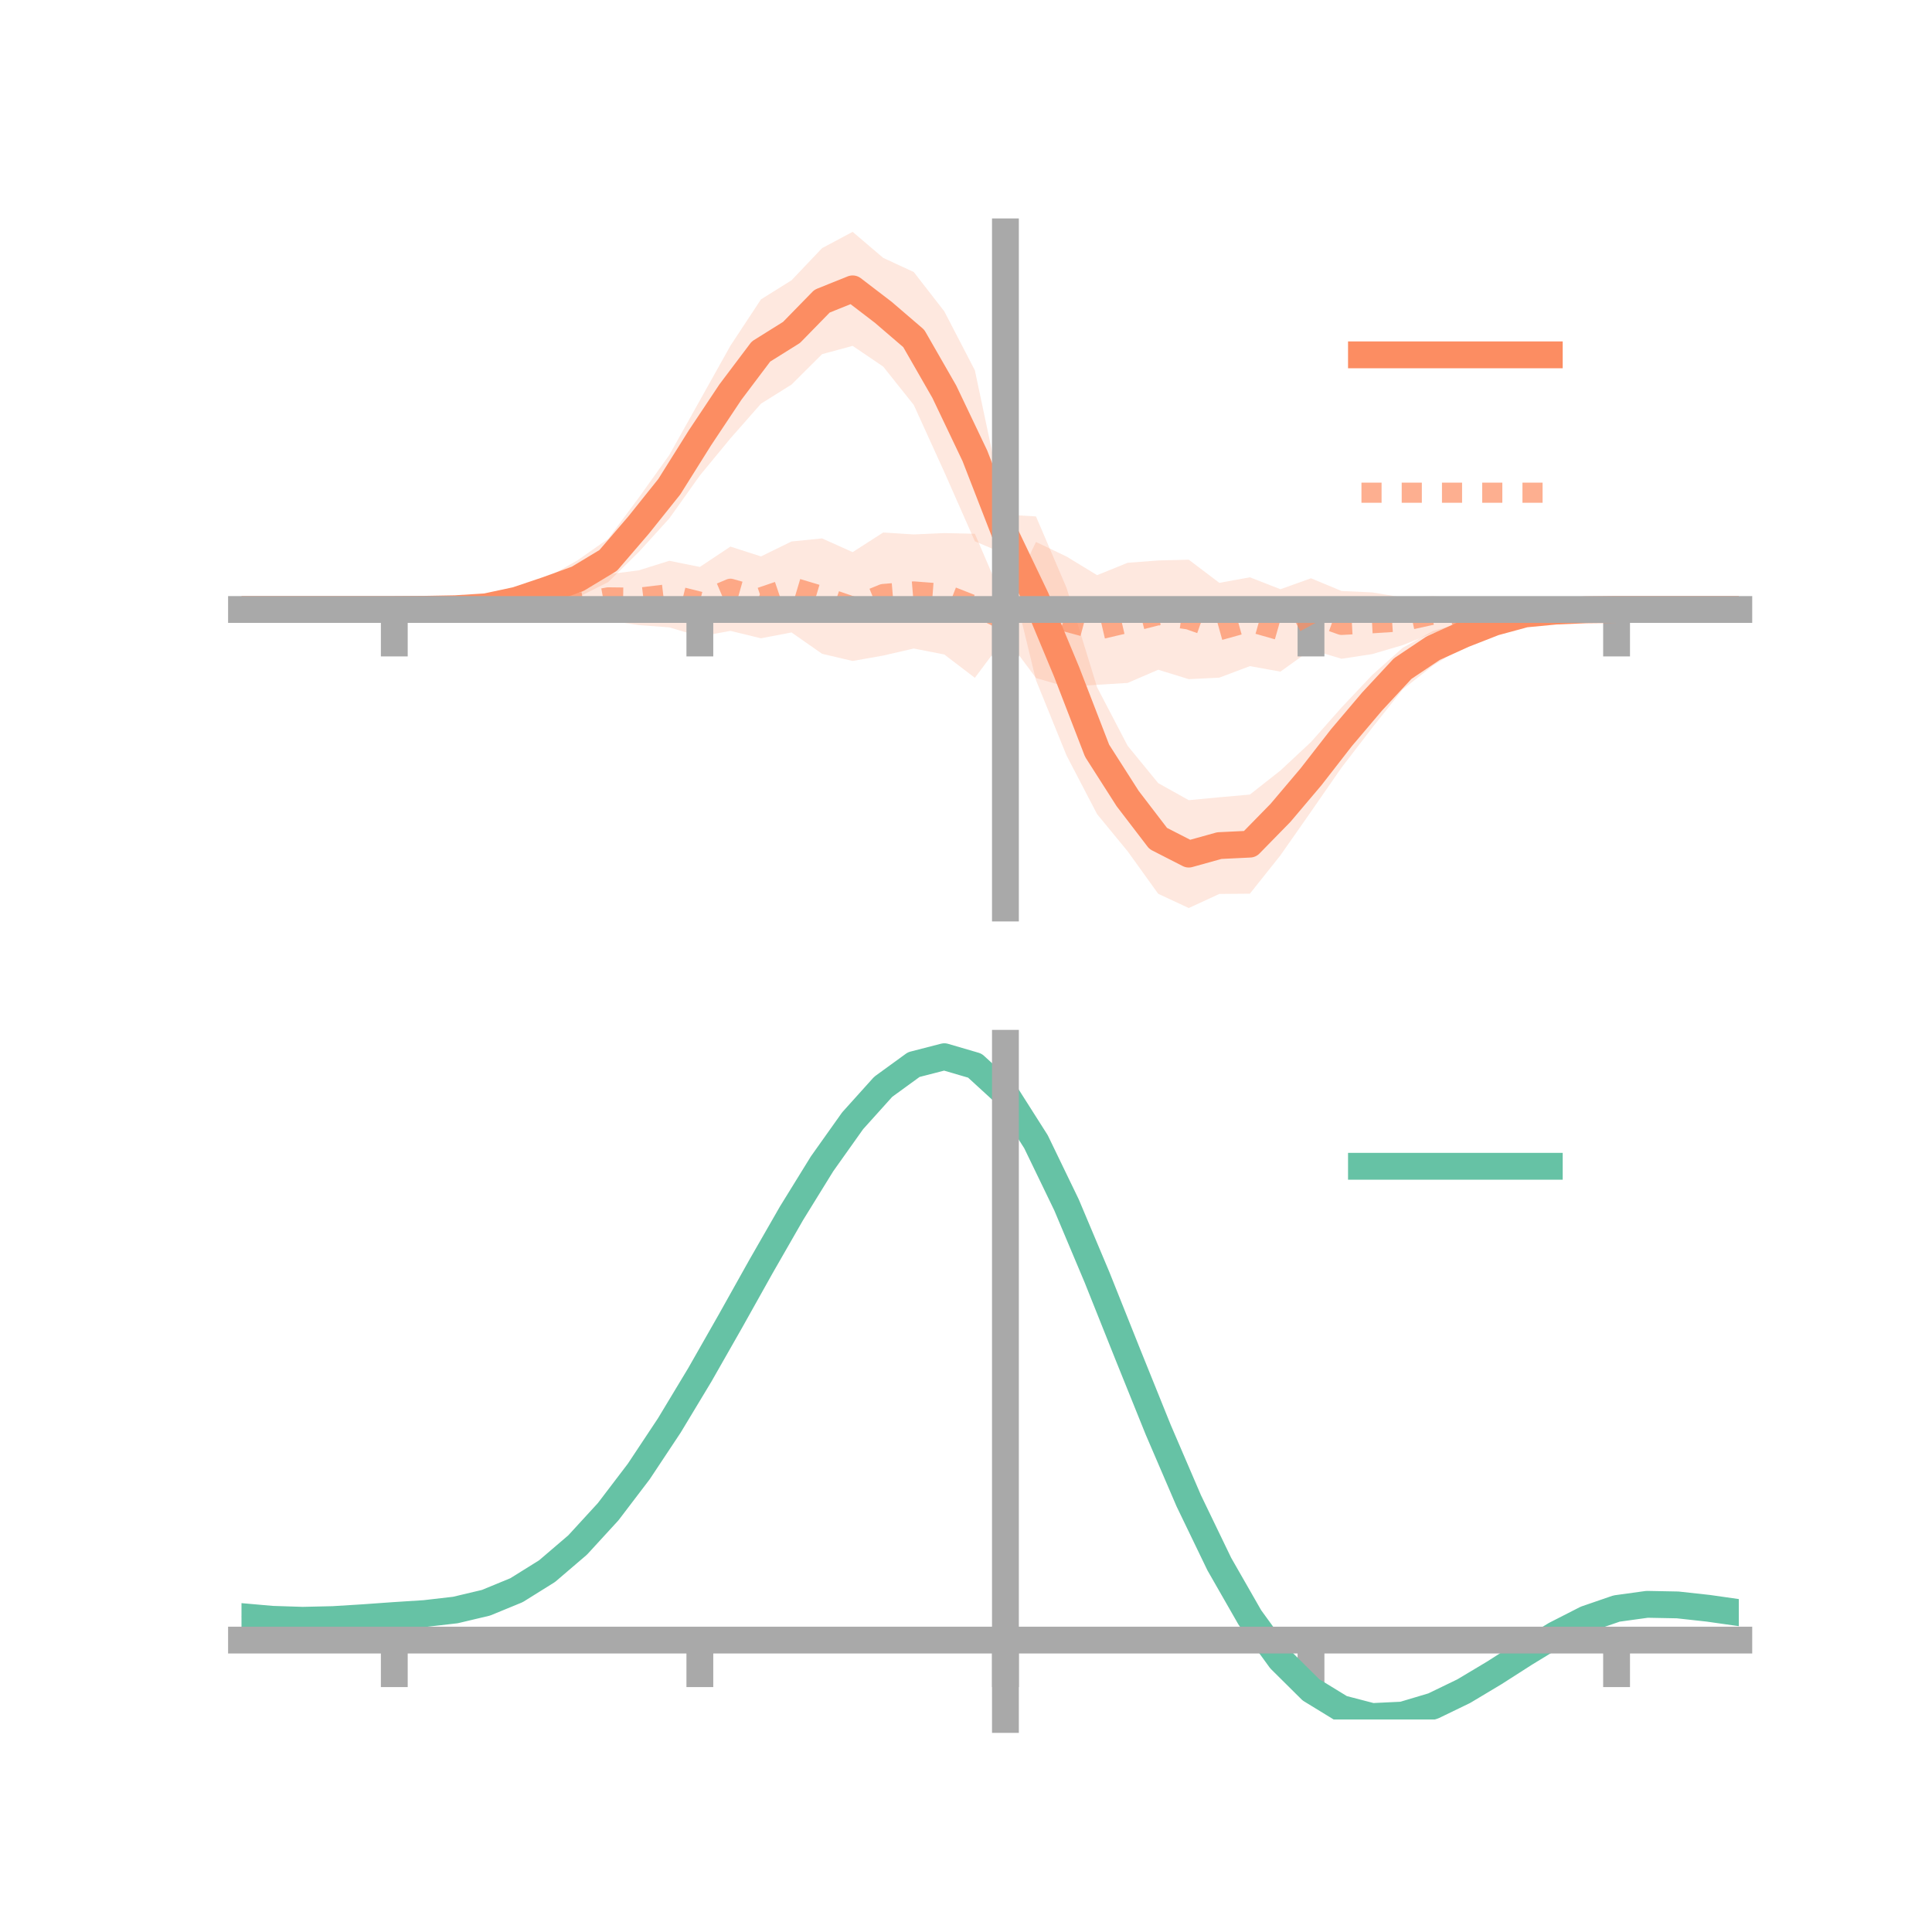 <?xml version="1.0" encoding="utf-8" standalone="no"?>
<!DOCTYPE svg PUBLIC "-//W3C//DTD SVG 1.1//EN"
  "http://www.w3.org/Graphics/SVG/1.1/DTD/svg11.dtd">
<!-- Created with matplotlib (https://matplotlib.org/) -->
<svg height="144pt" version="1.1" viewBox="0 0 144 144" width="144pt" xmlns="http://www.w3.org/2000/svg" xmlns:xlink="http://www.w3.org/1999/xlink">
 <defs>
  <style type="text/css">*{stroke-linecap:butt;stroke-linejoin:round;}</style>
 </defs>
 <g id="figure_1">
  <g id="patch_1">
   <path d="M 0 144 
L 144 144 
L 144 0 
L 0 0 
z
" style="fill:none;"/>
  </g>
  <g id="axes_1">
   <g id="patch_2">
    <path d="M 18 67.68 
L 129.6 67.68 
L 129.6 17.28 
L 18 17.28 
z
" style="fill:none;"/>
   </g>
   <g id="PolyCollection_1">
    <path clip-path="url(#pb025365dd6)" d="M 18 45.427 
L 18 45.427 
L 20.278 45.427 
L 22.555 45.427 
L 24.833 45.427 
L 27.11 45.427 
L 29.388 45.427 
L 31.665 45.33 
L 33.943 45.156 
L 36.22 44.703 
L 38.498 44.037 
L 40.776 43.053 
L 43.053 41.758 
L 45.331 40.159 
L 47.608 37.096 
L 49.886 33.912 
L 52.163 29.845 
L 54.441 25.77 
L 56.718 22.313 
L 58.996 20.891 
L 61.273 18.495 
L 63.551 17.28 
L 65.829 19.221 
L 68.106 20.275 
L 70.384 23.208 
L 72.661 27.6 
L 74.939 38.358 
L 77.216 38.49 
L 79.494 43.816 
L 81.771 51.226 
L 84.049 55.588 
L 86.327 58.37 
L 88.604 59.64 
L 90.882 59.424 
L 93.159 59.222 
L 95.437 57.43 
L 97.714 55.305 
L 99.992 52.731 
L 102.269 50.319 
L 104.547 48.284 
L 106.824 47.02 
L 109.102 46.381 
L 111.38 45.712 
L 113.657 45.23 
L 115.935 45.341 
L 118.212 45.368 
L 120.49 45.427 
L 122.767 45.427 
L 125.045 45.427 
L 127.322 45.427 
L 129.6 45.427 
L 129.6 45.427 
L 129.6 45.427 
L 127.322 45.427 
L 125.045 45.427 
L 122.767 45.427 
L 120.49 45.427 
L 118.212 45.537 
L 115.935 45.757 
L 113.657 46.301 
L 111.38 47.06 
L 109.102 48.172 
L 106.824 49.598 
L 104.547 51.387 
L 102.269 54.253 
L 99.992 57.211 
L 97.714 60.496 
L 95.437 63.75 
L 93.159 66.611 
L 90.882 66.629 
L 88.604 67.68 
L 86.327 66.62 
L 84.049 63.452 
L 81.771 60.681 
L 79.494 56.311 
L 77.216 50.696 
L 74.939 41.314 
L 72.661 40.344 
L 70.384 35.186 
L 68.106 30.18 
L 65.829 27.325 
L 63.551 25.779 
L 61.273 26.397 
L 58.996 28.664 
L 56.718 30.089 
L 54.441 32.677 
L 52.163 35.442 
L 49.886 38.64 
L 47.608 41.148 
L 45.331 43.384 
L 43.053 44.532 
L 40.776 44.89 
L 38.498 45.439 
L 36.22 45.75 
L 33.943 45.584 
L 31.665 45.495 
L 29.388 45.427 
L 27.11 45.427 
L 24.833 45.427 
L 22.555 45.427 
L 20.278 45.427 
L 18 45.427 
z
" style="fill:#fc8d62;fill-opacity:0.2;"/>
   </g>
   <g id="PolyCollection_2">
    <path clip-path="url(#pb025365dd6)" d="M 18 45.427 
L 18 45.427 
L 20.278 45.427 
L 22.555 45.427 
L 24.833 45.427 
L 27.11 45.427 
L 29.388 45.427 
L 31.665 45.331 
L 33.943 45.092 
L 36.22 44.734 
L 38.498 44.35 
L 40.776 43.979 
L 43.053 43.633 
L 45.331 42.802 
L 47.608 42.511 
L 49.886 41.798 
L 52.163 42.257 
L 54.441 40.74 
L 56.718 41.472 
L 58.996 40.358 
L 61.273 40.13 
L 63.551 41.153 
L 65.829 39.689 
L 68.106 39.833 
L 70.384 39.733 
L 72.661 39.783 
L 74.939 45.108 
L 77.216 40.396 
L 79.494 41.481 
L 81.771 42.87 
L 84.049 41.946 
L 86.327 41.774 
L 88.604 41.716 
L 90.882 43.442 
L 93.159 43.028 
L 95.437 43.918 
L 97.714 43.102 
L 99.992 44.049 
L 102.269 44.154 
L 104.547 44.528 
L 106.824 44.435 
L 109.102 44.595 
L 111.38 44.825 
L 113.657 45.073 
L 115.935 45.223 
L 118.212 45.377 
L 120.49 45.427 
L 122.767 45.427 
L 125.045 45.427 
L 127.322 45.427 
L 129.6 45.427 
L 129.6 45.427 
L 129.6 45.427 
L 127.322 45.427 
L 125.045 45.427 
L 122.767 45.427 
L 120.49 45.427 
L 118.212 45.534 
L 115.935 45.787 
L 113.657 46.142 
L 111.38 46.482 
L 109.102 46.953 
L 106.824 47.174 
L 104.547 48.084 
L 102.269 48.755 
L 99.992 49.1 
L 97.714 48.421 
L 95.437 50.06 
L 93.159 49.649 
L 90.882 50.508 
L 88.604 50.621 
L 86.327 49.918 
L 84.049 50.901 
L 81.771 51.041 
L 79.494 51.197 
L 77.216 50.536 
L 74.939 47.473 
L 72.661 50.521 
L 70.384 48.783 
L 68.106 48.336 
L 65.829 48.862 
L 63.551 49.265 
L 61.273 48.731 
L 58.996 47.139 
L 56.718 47.575 
L 54.441 47.022 
L 52.163 47.438 
L 49.886 46.76 
L 47.608 46.592 
L 45.331 46.248 
L 43.053 46.261 
L 40.776 46.315 
L 38.498 46.183 
L 36.22 45.81 
L 33.943 45.63 
L 31.665 45.481 
L 29.388 45.427 
L 27.11 45.427 
L 24.833 45.427 
L 22.555 45.427 
L 20.278 45.427 
L 18 45.427 
z
" style="fill:#fc8d62;fill-opacity:0.2;"/>
   </g>
   <g id="matplotlib.axis_1">
    <g id="xtick_1">
     <g id="line2d_1">
      <defs>
       <path d="M 0 0 
L 0 3.5 
" id="ma576ea5fe0" style="stroke:#a9a9a9;stroke-width:2;"/>
      </defs>
      <g>
       <use style="fill:#a9a9a9;stroke:#a9a9a9;stroke-width:2;" x="29.388" xlink:href="#ma576ea5fe0" y="45.427"/>
      </g>
     </g>
    </g>
    <g id="xtick_2">
     <g id="line2d_2">
      <g>
       <use style="fill:#a9a9a9;stroke:#a9a9a9;stroke-width:2;" x="52.163" xlink:href="#ma576ea5fe0" y="45.427"/>
      </g>
     </g>
    </g>
    <g id="xtick_3">
     <g id="line2d_3">
      <g>
       <use style="fill:#a9a9a9;stroke:#a9a9a9;stroke-width:2;" x="74.939" xlink:href="#ma576ea5fe0" y="45.427"/>
      </g>
     </g>
    </g>
    <g id="xtick_4">
     <g id="line2d_4">
      <g>
       <use style="fill:#a9a9a9;stroke:#a9a9a9;stroke-width:2;" x="97.714" xlink:href="#ma576ea5fe0" y="45.427"/>
      </g>
     </g>
    </g>
    <g id="xtick_5">
     <g id="line2d_5">
      <g>
       <use style="fill:#a9a9a9;stroke:#a9a9a9;stroke-width:2;" x="120.49" xlink:href="#ma576ea5fe0" y="45.427"/>
      </g>
     </g>
    </g>
   </g>
   <g id="matplotlib.axis_2"/>
   <g id="line2d_6">
    <path clip-path="url(#pb025365dd6)" d="M 18 45.427 
L 20.278 45.427 
L 22.555 45.427 
L 24.833 45.427 
L 27.11 45.427 
L 29.388 45.427 
L 31.665 45.412 
L 33.943 45.37 
L 36.22 45.227 
L 38.498 44.738 
L 40.776 43.971 
L 43.053 43.145 
L 45.331 41.771 
L 47.608 39.122 
L 49.886 36.276 
L 52.163 32.644 
L 54.441 29.223 
L 56.718 26.201 
L 58.996 24.777 
L 61.273 22.446 
L 63.551 21.53 
L 65.829 23.273 
L 68.106 25.227 
L 70.384 29.197 
L 72.661 33.972 
L 74.939 39.836 
L 77.216 44.593 
L 79.494 50.063 
L 81.771 55.954 
L 84.049 59.52 
L 86.327 62.495 
L 88.604 63.66 
L 90.882 63.026 
L 93.159 62.917 
L 95.437 60.59 
L 97.714 57.9 
L 99.992 54.971 
L 102.269 52.286 
L 104.547 49.835 
L 106.824 48.309 
L 109.102 47.277 
L 111.38 46.386 
L 113.657 45.766 
L 115.935 45.549 
L 118.212 45.452 
L 120.49 45.427 
L 122.767 45.427 
L 125.045 45.427 
L 127.322 45.427 
L 129.6 45.427 
" style="fill:none;stroke:#fc8d62;stroke-linecap:square;stroke-width:2;"/>
   </g>
   <g id="line2d_7">
    <path clip-path="url(#pb025365dd6)" d="M 18 45.427 
L 20.278 45.427 
L 22.555 45.427 
L 24.833 45.427 
L 27.11 45.427 
L 29.388 45.427 
L 31.665 45.406 
L 33.943 45.361 
L 36.22 45.272 
L 38.498 45.266 
L 40.776 45.147 
L 43.053 44.947 
L 45.331 44.525 
L 47.608 44.552 
L 49.886 44.279 
L 52.163 44.848 
L 54.441 43.881 
L 56.718 44.524 
L 58.996 43.748 
L 61.273 44.43 
L 63.551 45.209 
L 65.829 44.275 
L 68.106 44.084 
L 70.384 44.258 
L 72.661 45.152 
L 74.939 46.29 
L 77.216 45.466 
L 79.494 46.339 
L 81.771 46.955 
L 84.049 46.423 
L 86.327 45.846 
L 88.604 46.169 
L 90.882 46.975 
L 93.159 46.339 
L 95.437 46.989 
L 97.714 45.761 
L 99.992 46.575 
L 102.269 46.454 
L 104.547 46.306 
L 106.824 45.805 
L 109.102 45.774 
L 111.38 45.654 
L 113.657 45.607 
L 115.935 45.505 
L 118.212 45.455 
L 120.49 45.427 
L 122.767 45.427 
L 125.045 45.427 
L 127.322 45.427 
L 129.6 45.427 
" style="fill:none;stroke:#fc8d62;stroke-dasharray:1.5,1.5;stroke-dashoffset:0;stroke-opacity:0.7;stroke-width:1.5;"/>
   </g>
   <g id="patch_3">
    <path d="M 74.939 67.68 
L 74.939 17.28 
" style="fill:none;stroke:#a9a9a9;stroke-linecap:square;stroke-linejoin:miter;stroke-width:2;"/>
   </g>
   <g id="patch_4">
    <path d="M 129.6 67.68 
L 129.6 17.28 
" style="fill:none;"/>
   </g>
   <g id="patch_5">
    <path d="M 18 45.427 
L 129.6 45.427 
" style="fill:none;stroke:#a9a9a9;stroke-linecap:square;stroke-linejoin:miter;stroke-width:2;"/>
   </g>
   <g id="patch_6">
    <path d="M 18 17.28 
L 129.6 17.28 
" style="fill:none;"/>
   </g>
   <g id="legend_1">
    <g id="line2d_8">
     <path d="M 101.475 26.449 
L 115.475 26.449 
" style="fill:none;stroke:#fc8d62;stroke-linecap:square;stroke-width:2;"/>
    </g>
    <g id="line2d_9"/>
    <g id="text_1">
     <!--   -->
     <g transform="translate(121.075 28.899)scale(0.07 -0.07)">
      <defs>
       <path id="DejaVuSans-32"/>
      </defs>
      <use xlink:href="#DejaVuSans-32"/>
     </g>
    </g>
    <g id="line2d_10">
     <path d="M 101.475 36.724 
L 115.475 36.724 
" style="fill:none;stroke:#fc8d62;stroke-dasharray:1.5,1.5;stroke-dashoffset:0;stroke-opacity:0.7;stroke-width:1.5;"/>
    </g>
    <g id="line2d_11"/>
    <g id="text_2">
     <!--   -->
     <g transform="translate(121.075 39.174)scale(0.07 -0.07)">
      <use xlink:href="#DejaVuSans-32"/>
     </g>
    </g>
   </g>
  </g>
  <g id="axes_2">
   <g id="patch_7">
    <path d="M 18 128.16 
L 129.6 128.16 
L 129.6 77.76 
L 18 77.76 
z
" style="fill:none;"/>
   </g>
   <g id="PolyCollection_3">
    <path clip-path="url(#pd15ae19ba9)" d="M 18 120.534 
L 18 120.45 
L 20.278 120.662 
L 22.555 120.738 
L 24.833 120.679 
L 27.11 120.529 
L 29.388 120.357 
L 31.665 120.206 
L 33.943 119.938 
L 36.22 119.392 
L 38.498 118.443 
L 40.776 116.999 
L 43.053 115.009 
L 45.331 112.466 
L 47.608 109.401 
L 49.886 105.882 
L 52.163 102.008 
L 54.441 97.91 
L 56.718 93.741 
L 58.996 89.677 
L 61.273 85.906 
L 63.551 82.628 
L 65.829 80.045 
L 68.106 78.357 
L 70.384 77.76 
L 72.661 78.439 
L 74.939 80.56 
L 77.216 84.201 
L 79.494 88.986 
L 81.771 94.48 
L 84.049 100.277 
L 86.327 106.02 
L 88.604 111.409 
L 90.882 116.21 
L 93.159 120.254 
L 95.437 123.437 
L 97.714 125.72 
L 99.992 127.124 
L 102.269 127.72 
L 104.547 127.617 
L 106.824 126.948 
L 109.102 125.865 
L 111.38 124.527 
L 113.657 123.097 
L 115.935 121.732 
L 118.212 120.585 
L 120.49 119.807 
L 122.767 119.495 
L 125.045 119.545 
L 127.322 119.804 
L 129.6 120.14 
L 129.6 120.25 
L 129.6 120.25 
L 127.322 119.938 
L 125.045 119.698 
L 122.767 119.659 
L 120.49 119.974 
L 118.212 120.764 
L 115.935 121.943 
L 113.657 123.357 
L 111.38 124.843 
L 109.102 126.231 
L 106.824 127.353 
L 104.547 128.045 
L 102.269 128.16 
L 99.992 127.572 
L 97.714 126.188 
L 95.437 123.956 
L 93.159 120.865 
L 90.882 116.954 
L 88.604 112.318 
L 86.327 107.113 
L 84.049 101.562 
L 81.771 95.953 
L 79.494 90.631 
L 77.216 85.994 
L 74.939 82.466 
L 72.661 80.416 
L 70.384 79.763 
L 68.106 80.34 
L 65.829 81.964 
L 63.551 84.442 
L 61.273 87.58 
L 58.996 91.183 
L 56.718 95.06 
L 54.441 99.031 
L 52.163 102.93 
L 49.886 106.613 
L 47.608 109.959 
L 45.331 112.875 
L 43.053 115.301 
L 40.776 117.208 
L 38.498 118.604 
L 36.22 119.53 
L 33.943 120.064 
L 31.665 120.323 
L 29.388 120.462 
L 27.11 120.618 
L 24.833 120.749 
L 22.555 120.795 
L 20.278 120.724 
L 18 120.534 
z
" style="fill:#66c2a5;fill-opacity:0.2;"/>
   </g>
   <g id="matplotlib.axis_3">
    <g id="xtick_6">
     <g id="line2d_12">
      <g>
       <use style="fill:#a9a9a9;stroke:#a9a9a9;stroke-width:2;" x="29.388" xlink:href="#ma576ea5fe0" y="122.243"/>
      </g>
     </g>
    </g>
    <g id="xtick_7">
     <g id="line2d_13">
      <g>
       <use style="fill:#a9a9a9;stroke:#a9a9a9;stroke-width:2;" x="52.163" xlink:href="#ma576ea5fe0" y="122.243"/>
      </g>
     </g>
    </g>
    <g id="xtick_8">
     <g id="line2d_14">
      <g>
       <use style="fill:#a9a9a9;stroke:#a9a9a9;stroke-width:2;" x="74.939" xlink:href="#ma576ea5fe0" y="122.243"/>
      </g>
     </g>
    </g>
    <g id="xtick_9">
     <g id="line2d_15">
      <g>
       <use style="fill:#a9a9a9;stroke:#a9a9a9;stroke-width:2;" x="97.714" xlink:href="#ma576ea5fe0" y="122.243"/>
      </g>
     </g>
    </g>
    <g id="xtick_10">
     <g id="line2d_16">
      <g>
       <use style="fill:#a9a9a9;stroke:#a9a9a9;stroke-width:2;" x="120.49" xlink:href="#ma576ea5fe0" y="122.243"/>
      </g>
     </g>
    </g>
   </g>
   <g id="matplotlib.axis_4"/>
   <g id="line2d_17">
    <path clip-path="url(#pd15ae19ba9)" d="M 18 120.492 
L 20.278 120.693 
L 22.555 120.766 
L 24.833 120.714 
L 27.11 120.573 
L 29.388 120.41 
L 31.665 120.264 
L 33.943 120.001 
L 36.22 119.461 
L 38.498 118.524 
L 40.776 117.103 
L 43.053 115.155 
L 45.331 112.671 
L 47.608 109.68 
L 49.886 106.247 
L 52.163 102.469 
L 54.441 98.47 
L 56.718 94.4 
L 58.996 90.43 
L 61.273 86.743 
L 63.551 83.535 
L 65.829 81.004 
L 68.106 79.349 
L 70.384 78.761 
L 72.661 79.427 
L 74.939 81.513 
L 77.216 85.097 
L 79.494 89.809 
L 81.771 95.216 
L 84.049 100.92 
L 86.327 106.566 
L 88.604 111.863 
L 90.882 116.582 
L 93.159 120.559 
L 95.437 123.696 
L 97.714 125.954 
L 99.992 127.348 
L 102.269 127.94 
L 104.547 127.831 
L 106.824 127.151 
L 109.102 126.048 
L 111.38 124.685 
L 113.657 123.227 
L 115.935 121.837 
L 118.212 120.675 
L 120.49 119.891 
L 122.767 119.577 
L 125.045 119.621 
L 127.322 119.871 
L 129.6 120.195 
" style="fill:none;stroke:#66c2a5;stroke-linecap:square;stroke-width:2;"/>
   </g>
   <g id="patch_8">
    <path d="M 74.939 128.16 
L 74.939 77.76 
" style="fill:none;stroke:#a9a9a9;stroke-linecap:square;stroke-linejoin:miter;stroke-width:2;"/>
   </g>
   <g id="patch_9">
    <path d="M 129.6 128.16 
L 129.6 77.76 
" style="fill:none;"/>
   </g>
   <g id="patch_10">
    <path d="M 18 122.243 
L 129.6 122.243 
" style="fill:none;stroke:#a9a9a9;stroke-linecap:square;stroke-linejoin:miter;stroke-width:2;"/>
   </g>
   <g id="patch_11">
    <path d="M 18 77.76 
L 129.6 77.76 
" style="fill:none;"/>
   </g>
   <g id="legend_2">
    <g id="line2d_18">
     <path d="M 101.475 86.929 
L 115.475 86.929 
" style="fill:none;stroke:#66c2a5;stroke-linecap:square;stroke-width:2;"/>
    </g>
    <g id="line2d_19"/>
    <g id="text_3">
     <!--   -->
     <g transform="translate(121.075 89.379)scale(0.07 -0.07)">
      <use xlink:href="#DejaVuSans-32"/>
     </g>
    </g>
   </g>
  </g>
 </g>
 <defs>
  <clipPath id="pb025365dd6">
   <rect height="50.4" width="111.6" x="18" y="17.28"/>
  </clipPath>
  <clipPath id="pd15ae19ba9">
   <rect height="50.4" width="111.6" x="18" y="77.76"/>
  </clipPath>
 </defs>
</svg>
